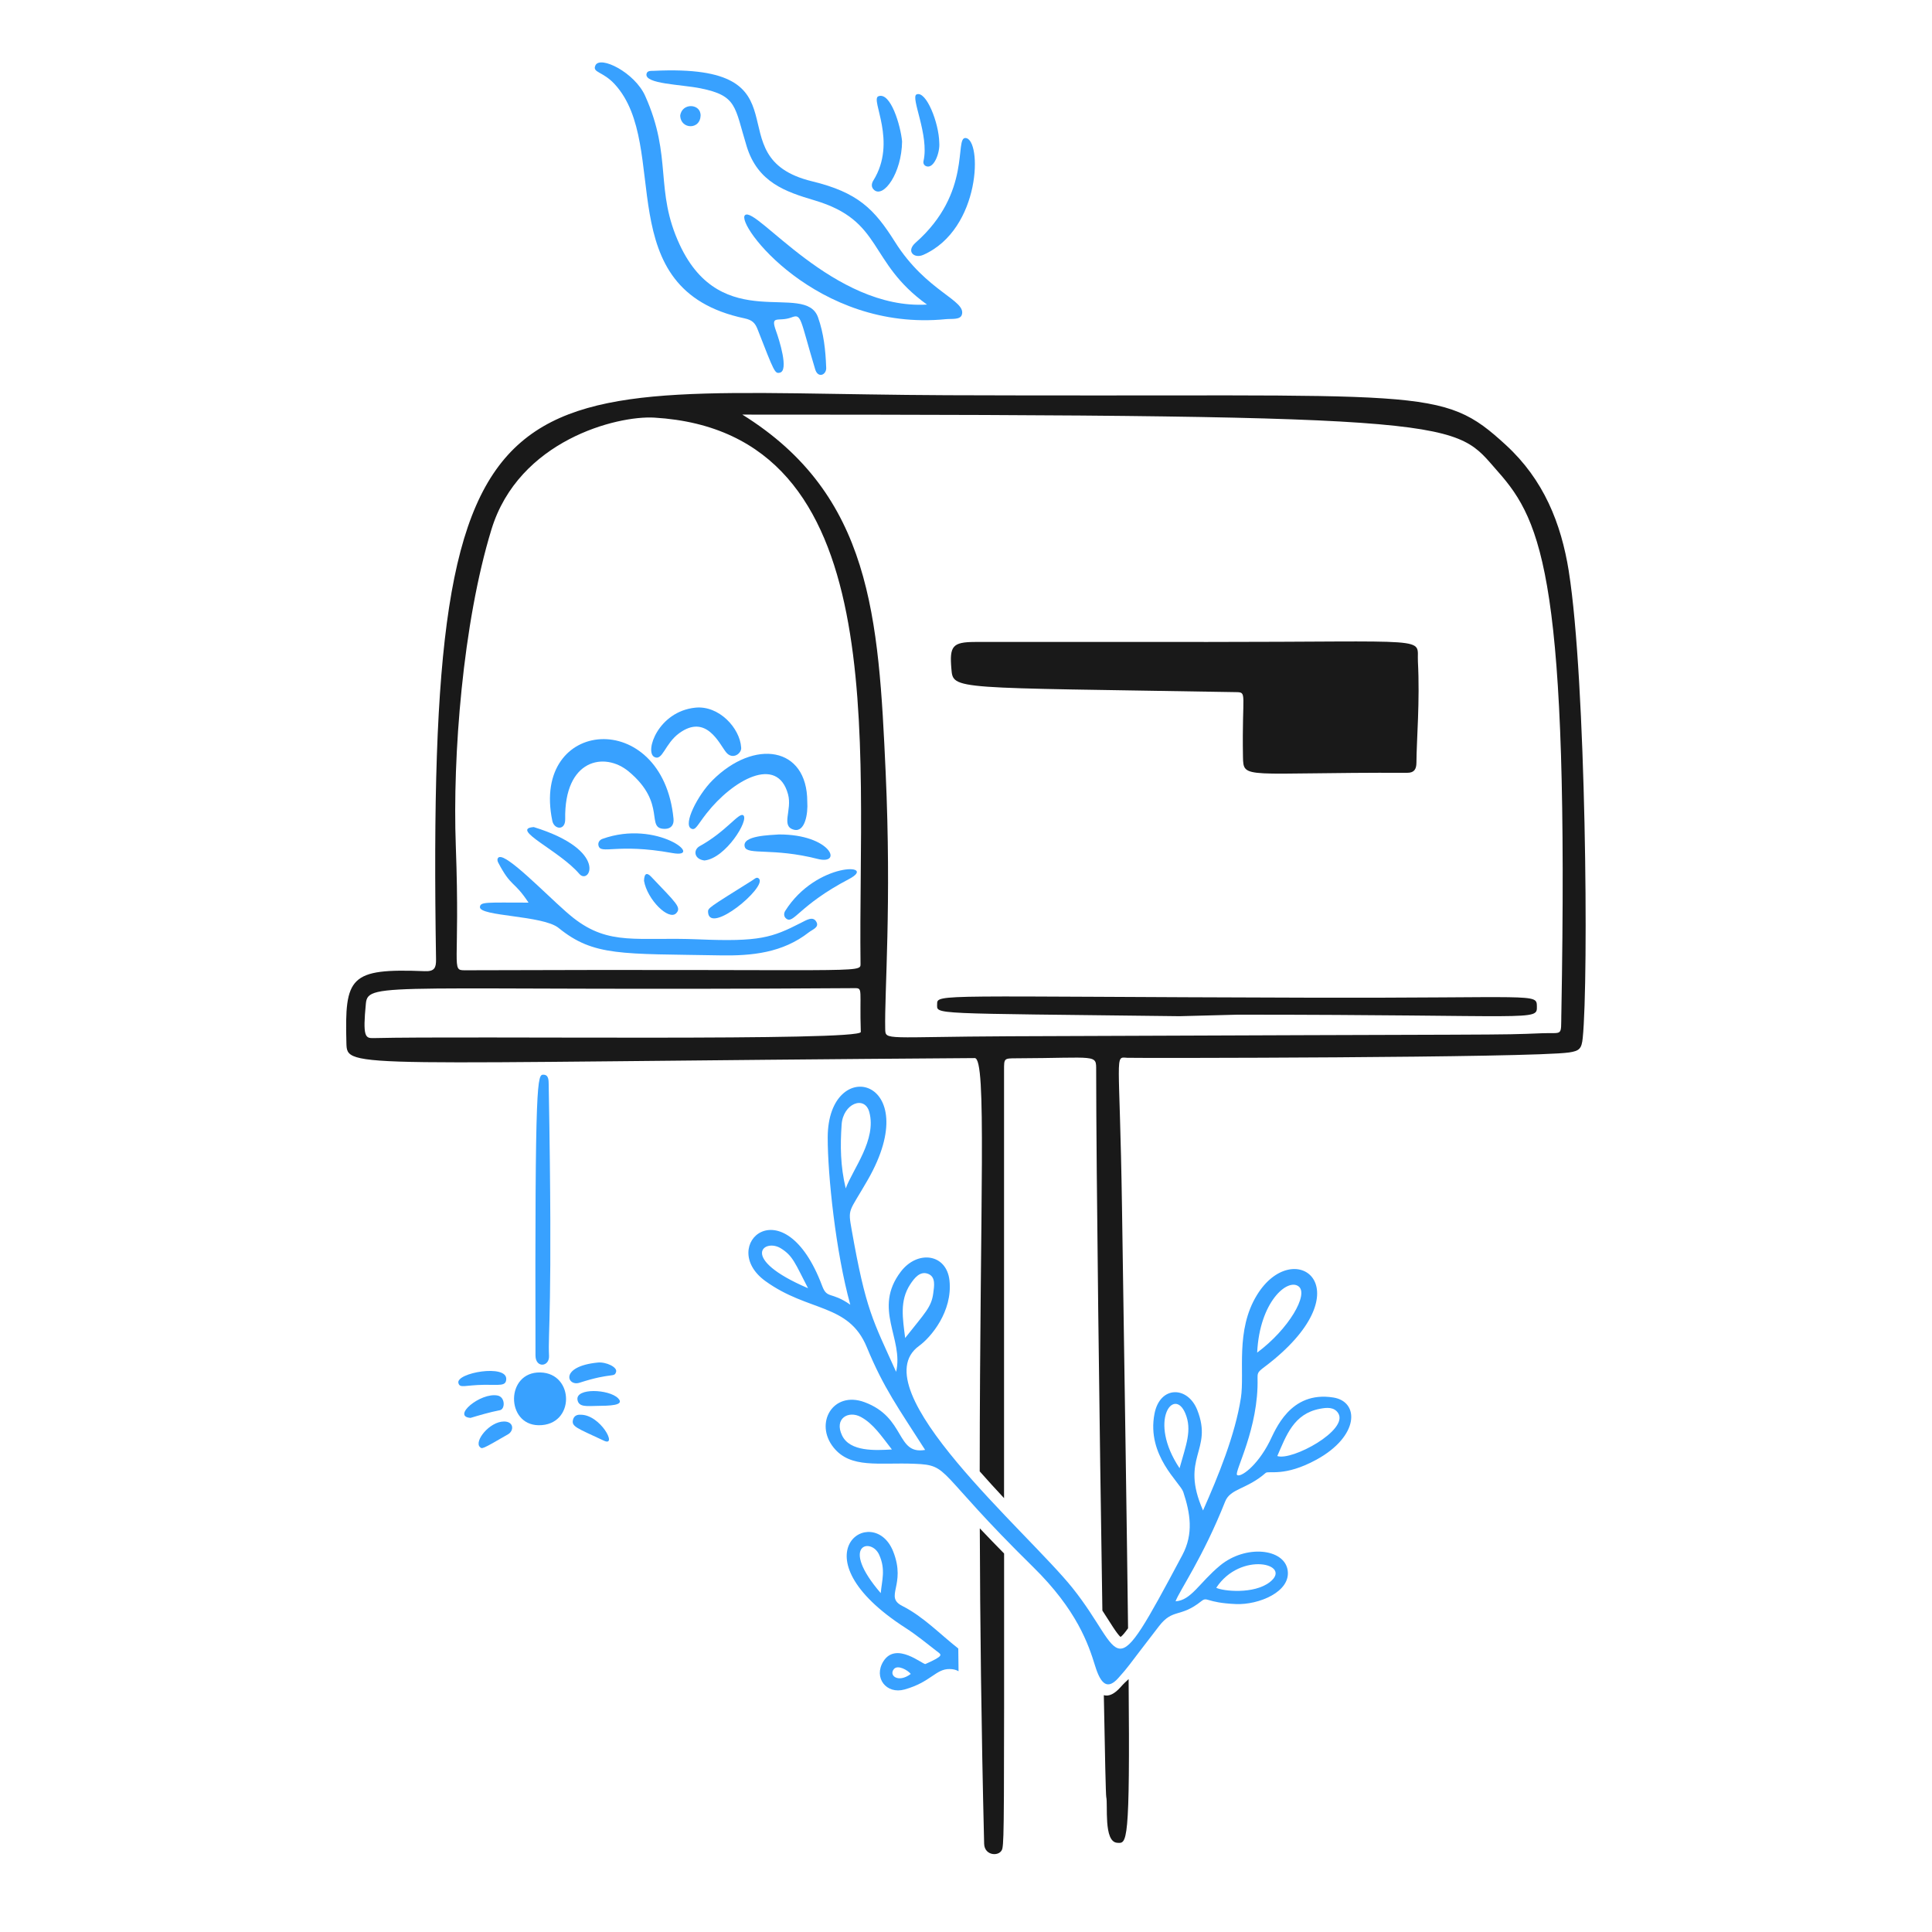 <svg width="154" height="154" viewBox="0 0 154 154" fill="none" xmlns="http://www.w3.org/2000/svg">
<path d="M78.1 121.827C78.122 129.169 78.215 137.558 78.446 146.967C78.471 147.981 79.78 148.014 79.904 147.324C80.039 146.573 80.041 144.603 80.037 123.83C79.443 123.225 78.8 122.565 78.101 121.826L78.1 121.827Z" fill="#191919"/>
<path d="M125.052 45.552C124.439 41.697 123.04 38.235 120.044 35.481C114.836 30.693 113.941 31.656 75.505 31.503C40.042 31.363 33.955 26.634 34.757 76.468C34.767 77.145 34.633 77.444 33.856 77.413C27.843 77.171 27.472 77.874 27.612 83.139C27.669 85.257 27.581 84.687 77.696 84.34C78.674 84.333 78.107 95.603 78.093 117.283C78.724 117.999 79.379 118.715 80.033 119.417V85.296C80.033 84.364 80.027 84.361 80.997 84.357C87.528 84.333 87.374 83.995 87.376 85.333C87.38 93.256 87.643 113.999 87.871 128.379C88.54 129.408 89.009 130.207 89.319 130.483C89.473 130.374 89.677 130.133 89.918 129.79C89.83 122.319 89.664 111.597 89.434 96.214C89.249 83.822 88.809 84.252 89.845 84.317C90.387 84.351 122.103 84.325 125.07 83.892C125.893 83.772 126.073 83.589 126.159 82.743C126.639 78.052 126.429 54.213 125.05 45.552H125.052ZM29.764 82.747C29.117 82.763 28.903 82.645 29.166 79.973C29.342 78.199 31.065 79.012 68.141 78.766C68.802 78.762 68.508 78.897 68.614 82.258C68.638 83.004 37.276 82.562 29.764 82.747ZM68.594 76.837C68.603 77.603 68.598 77.223 37.059 77.341C35.913 77.345 36.69 77.153 36.332 67.419C36.068 60.251 36.889 49.66 39.174 42.2C41.348 35.101 49.173 33.111 52.16 33.289C71.281 34.429 68.377 59.229 68.593 76.836L68.594 76.837ZM124.454 80.838C124.421 82.665 124.596 82.292 122.917 82.36C118.916 82.52 121.801 82.429 80.498 82.601C70.523 82.643 70.58 82.964 70.56 82.014C70.497 79.065 71.074 72.097 70.595 61.548C70.033 49.187 69.47 39.451 59.172 33.048C117.7 33.048 115.834 33.575 119.412 37.605C122.953 41.595 125.073 46.421 124.455 80.838L124.454 80.838Z" fill="#191919"/>
<path d="M89.348 134.453C88.844 135.026 88.393 135.241 87.986 135.124C88.072 139.929 88.144 143.086 88.18 143.24C88.324 143.841 87.95 146.806 89.046 146.888C89.827 146.946 90.082 147.155 89.962 133.842C89.749 134.039 89.578 134.192 89.348 134.453Z" fill="#191919"/>
<path d="M95.954 51.172C114.516 51.172 112.918 50.728 113.022 52.733C113.188 55.902 112.917 58.917 112.904 60.803C112.9 61.32 112.714 61.601 112.182 61.599C99.1 61.557 99.11 62.187 99.077 60.306C98.989 55.199 99.445 55.185 98.511 55.17C75.79 54.782 75.981 55.03 75.834 53.299C75.681 51.499 75.924 51.178 77.714 51.171H95.953L95.954 51.172Z" fill="#191919"/>
<path d="M94.016 81.001C73.881 80.757 74.707 80.883 74.699 80.043C74.691 79.191 74.688 79.449 104.366 79.525C122.52 79.571 122.485 79.148 122.505 80.22C122.527 81.42 122.508 80.88 98.65 80.88C98.432 80.88 94.016 81.001 94.016 81.001Z" fill="#191919"/>
<path d="M43.763 108.071C43.809 108.959 42.688 109.076 42.684 108.048C42.632 85.646 42.834 85.652 43.331 85.665C43.742 85.677 43.73 86.123 43.736 86.436C44.067 104.746 43.664 106.14 43.763 108.071Z" fill="#38A1FF"/>
<path d="M42.93 113.605C40.306 113.574 40.294 109.346 43.062 109.398C45.802 109.45 45.853 113.64 42.93 113.605H42.93Z" fill="#38A1FF"/>
<path d="M47.644 108.609C48.31 108.542 49.226 108.976 49.109 109.352C48.958 109.839 48.813 109.373 46.188 110.219C45.207 110.535 44.574 108.917 47.644 108.609Z" fill="#38A1FF"/>
<path d="M38.593 110.383C37.057 110.403 36.654 110.685 36.539 110.241C36.328 109.427 40.418 108.705 40.353 109.939C40.323 110.514 39.814 110.367 38.593 110.383Z" fill="#38A1FF"/>
<path d="M37.506 113.02C35.982 112.914 38.292 110.973 39.66 111.237C40.282 111.356 40.273 112.324 39.848 112.407C39.027 112.567 38.23 112.804 37.506 113.02Z" fill="#38A1FF"/>
<path d="M47.599 112.064C46.796 112.074 46.133 112.184 46.032 111.584C45.868 110.61 48.544 110.725 49.267 111.454C49.859 112.05 48.521 112.052 47.599 112.064Z" fill="#38A1FF"/>
<path d="M46.256 112.769C47.845 112.73 49.262 115.365 48.142 114.839C45.965 113.816 45.506 113.716 45.687 113.126C45.774 112.844 46.015 112.754 46.256 112.769Z" fill="#38A1FF"/>
<path d="M40.169 113.308C40.963 113.302 40.99 114.041 40.496 114.328C38.371 115.563 38.427 115.504 38.254 115.342C37.777 114.894 39.002 113.317 40.169 113.308Z" fill="#38A1FF"/>
<path d="M42.129 71.948C40.945 70.152 40.771 70.775 39.709 68.75C39.57 68.482 39.677 68.178 40.123 68.378C41.308 68.909 44.255 72.03 45.7 73.164C48.579 75.424 50.815 74.671 55.679 74.876C60.542 75.081 61.533 74.74 63.838 73.563C64.311 73.321 64.802 73.014 65.066 73.468C65.329 73.921 64.772 74.081 64.474 74.315C62.386 75.95 59.938 76.198 57.423 76.153C49.535 76.011 47.331 76.246 44.524 73.965C43.278 72.952 38.201 73.055 38.255 72.298C38.286 71.869 38.822 71.948 42.129 71.948Z" fill="#38A1FF"/>
<path d="M53.687 65.269C53.732 65.738 53.5 66.059 53.02 66.068C51.379 66.1 53.219 64.082 50.117 61.498C48.191 59.893 44.964 60.509 45.052 65.291C45.07 66.23 44.17 66.128 44.025 65.428C42.308 57.193 52.833 56.362 53.687 65.269Z" fill="#38A1FF"/>
<path d="M64.348 63.903C64.416 64.85 64.169 66.365 63.285 66.137C62.217 65.862 63.158 64.584 62.815 63.314C61.956 60.152 58.399 62.192 56.331 64.819C55.572 65.781 55.448 66.226 55.094 66.046C54.431 65.708 55.609 63.38 56.791 62.198C60.112 58.88 64.348 59.487 64.348 63.903Z" fill="#38A1FF"/>
<path d="M59.076 59.573C59.153 60.027 58.402 60.631 57.867 59.952C57.325 59.265 56.285 56.873 54.135 58.447C52.988 59.286 52.812 60.697 52.149 60.334C51.373 59.91 52.463 56.713 55.423 56.408C57.312 56.213 58.974 58.036 59.077 59.572L59.076 59.573Z" fill="#38A1FF"/>
<path d="M62.088 66.515C66.219 66.501 67.233 68.99 65.163 68.462C61.628 67.56 59.563 68.176 59.366 67.506C59.097 66.589 61.422 66.572 62.089 66.515H62.088Z" fill="#38A1FF"/>
<path d="M47.703 67.39C47.646 67.135 47.818 66.939 48.019 66.867C52.406 65.294 56.238 68.476 53.589 67.995C49.125 67.184 47.876 68.154 47.703 67.39Z" fill="#38A1FF"/>
<path d="M62.661 73.215C62.459 73.05 62.476 72.79 62.589 72.609C65.072 68.666 70.058 68.82 67.673 70.07C63.654 72.177 63.267 73.71 62.661 73.215Z" fill="#38A1FF"/>
<path d="M42.545 65.926C48.586 67.788 46.977 70.597 46.177 69.657C44.593 67.798 40.602 66.07 42.545 65.926Z" fill="#38A1FF"/>
<path d="M56.15 68.589C55.312 68.485 55.242 67.739 55.773 67.446C57.891 66.279 58.902 64.729 59.246 64.987C59.732 65.351 57.843 68.421 56.15 68.589Z" fill="#38A1FF"/>
<path d="M56.441 72.725C56.414 72.367 56.462 72.377 59.994 70.158C60.137 70.068 60.332 69.847 60.509 70.05C61.114 70.742 56.575 74.523 56.441 72.725Z" fill="#38A1FF"/>
<path d="M51.335 70.21C51.355 69.556 51.595 69.557 51.906 69.886C53.896 71.985 54.341 72.331 53.902 72.792C53.304 73.416 51.588 71.7 51.335 70.21Z" fill="#38A1FF"/>
<path d="M71.429 109.352C72.056 106.704 69.545 104.332 71.804 101.364C73.132 99.62 75.455 99.924 75.684 102.073C75.944 104.525 74.216 106.589 73.262 107.28C68.523 110.708 81.957 122.153 85.492 126.58C89.761 131.924 88.365 134.997 94.246 123.953C95.156 122.244 94.874 120.609 94.32 118.928C94.071 118.172 91.383 116.035 92.023 112.697C92.457 110.43 94.678 110.469 95.437 112.397C96.722 115.665 94.021 116.139 95.894 120.398C97.107 117.665 98.454 114.378 98.912 111.423C99.225 109.403 98.452 106.046 100.198 103.217C103.083 98.543 108.6 102.486 101.56 108.353C100.413 109.308 100.223 109.225 100.239 109.832C100.347 113.852 98.364 117.333 98.606 117.568C98.849 117.803 100.173 116.92 101.194 114.917C101.65 114.022 102.812 110.838 106.285 111.396C108.372 111.731 108.357 114.479 104.934 116.35C102.374 117.75 101.12 117.202 100.887 117.407C99.392 118.721 98.073 118.639 97.658 119.686C95.89 124.149 94.002 126.812 93.705 127.639C94.951 127.568 95.612 126.143 97.253 124.787C99.284 123.108 102.362 123.421 102.638 125.155C102.913 126.888 100.315 127.937 98.518 127.86C96.079 127.756 96.263 127.229 95.746 127.64C94.06 128.981 93.498 128.178 92.38 129.627C89.521 133.334 90.099 132.669 89.163 133.732C88.287 134.727 87.749 134.268 87.292 132.787C86.76 131.064 85.844 128.334 82.346 124.901C74.501 117.198 75.764 116.793 72.902 116.678C70.046 116.564 67.812 117.082 66.445 115.383C64.89 113.452 66.393 110.838 68.91 111.767C72.213 112.986 71.406 115.982 73.742 115.573C71.594 112.21 70.439 110.646 69.091 107.379C67.644 103.87 64.437 104.602 61.003 102.11C57.148 99.313 62.481 94.359 65.536 102.503C65.936 103.565 66.247 102.925 67.776 103.998C66.619 99.823 65.971 93.662 65.977 90.662C65.991 83.985 73.841 85.903 69.172 94.044C67.648 96.703 67.576 96.269 67.89 98.047C69.022 104.453 69.575 105.232 71.427 109.344L71.429 109.352ZM67.413 94.73C67.983 93.175 69.888 90.855 69.293 88.645C68.927 87.285 67.201 87.956 67.086 89.639C66.972 91.321 66.982 92.919 67.413 94.73ZM101.813 116.061C102.98 116.464 107.547 113.988 106.663 112.636C106.336 112.136 105.753 112.191 105.204 112.296C103.116 112.695 102.531 114.42 101.813 116.061ZM100.21 107.815C102.726 105.949 104.338 103.168 103.512 102.538C102.632 101.866 100.4 103.763 100.21 107.815ZM72.15 106.651C73.737 104.639 74.246 104.198 74.39 103.084C74.462 102.527 74.606 101.79 73.988 101.542C73.341 101.283 72.883 101.874 72.552 102.38C71.694 103.687 71.96 105.105 72.15 106.651ZM71.093 115.538C70.23 114.429 69.609 113.486 68.622 112.947C67.636 112.408 66.462 113.064 67.127 114.431C67.755 115.724 69.772 115.615 71.093 115.537V115.538ZM96.948 126.563C97.472 126.831 99.943 127.099 101.217 126.11C103.073 124.668 98.885 123.616 96.948 126.563ZM94.023 117.031C94.54 115.162 95.038 113.998 94.485 112.666C93.588 110.506 91.481 113.228 94.023 117.031ZM64.409 102.684C63.38 100.701 63.206 100.101 62.242 99.505C60.909 98.678 58.843 100.306 64.409 102.684Z" fill="#38A1FF"/>
<path d="M76.385 131.403C74.914 130.248 73.611 128.868 71.925 128.012C70.455 127.266 72.258 126.366 71.2 123.678C69.62 119.665 63.176 123.968 72.184 129.764C73.058 130.326 73.865 130.995 74.689 131.63C75.049 131.907 75.286 131.963 73.77 132.638C73.582 132.722 71.426 130.796 70.41 132.433C69.61 133.725 70.644 135.078 72.106 134.668C74.196 134.083 74.593 133.016 75.7 133.04C75.971 133.045 76.188 133.087 76.406 133.215L76.385 131.403ZM70.204 126.989C66.879 123.123 69.433 122.531 70.07 123.914C70.617 125.101 70.291 125.981 70.204 126.989ZM71.26 133.034C71.566 132.683 72.353 133.122 72.598 133.429C71.593 134.188 70.818 133.543 71.26 133.034Z" fill="#38A1FF"/>
<path d="M73.889 24.276C69.14 20.863 70.435 17.604 64.93 15.971C62.618 15.286 60.399 14.539 59.517 11.66C58.546 8.497 58.778 7.635 55.843 7.041C54.279 6.725 51.385 6.699 51.532 5.899C51.585 5.61 51.889 5.657 52.114 5.645C64.844 5.031 56.788 12.524 64.727 14.451C68.389 15.34 69.69 16.661 71.339 19.282C73.847 23.268 77.052 23.928 76.667 25.095C76.53 25.509 75.858 25.394 75.403 25.44C65.106 26.468 58.579 17.821 59.391 17.144C60.272 16.409 66.437 24.721 73.889 24.277V24.276H73.889Z" fill="#38A1FF"/>
<path d="M65.854 29.262C65.921 29.875 65.207 30.196 64.98 29.444C63.752 25.368 63.907 24.991 63.088 25.301C62.049 25.694 61.377 25.046 61.856 26.377C62.111 27.082 62.895 29.544 62.162 29.706C61.764 29.793 61.733 29.702 60.385 26.243C60.193 25.751 59.96 25.505 59.346 25.376C48.436 23.072 53.542 11.671 49.003 6.717C48.046 5.673 47.195 5.803 47.459 5.216C47.827 4.398 50.588 5.775 51.426 7.642C53.625 12.547 52.152 15.14 54.172 19.491C57.535 26.738 64.179 22.396 65.206 25.296C65.662 26.582 65.804 27.911 65.854 29.262Z" fill="#38A1FF"/>
<path d="M73.593 20.316C72.875 20.634 72.192 20.04 72.983 19.344C77.519 15.344 76.049 10.948 76.962 11.001C78.291 11.079 78.222 18.266 73.593 20.317V20.316Z" fill="#38A1FF"/>
<path d="M71.905 11.276C71.873 13.807 70.436 15.786 69.685 15.15C69.441 14.942 69.447 14.659 69.613 14.391C71.548 11.279 69.357 7.935 70.012 7.676C70.994 7.289 71.796 10.044 71.905 11.276Z" fill="#38A1FF"/>
<path d="M74.869 11.384C74.935 12.149 74.461 13.432 73.867 13.262C73.649 13.2 73.571 13.017 73.615 12.826C74.082 10.781 72.551 7.742 73.06 7.526C73.821 7.203 74.845 9.792 74.869 11.383V11.384Z" fill="#38A1FF"/>
<path d="M54.218 9.236C54.333 8.167 55.883 8.233 55.844 9.232C55.8 10.352 54.276 10.32 54.218 9.236Z" fill="#38A1FF"/>
</svg>
